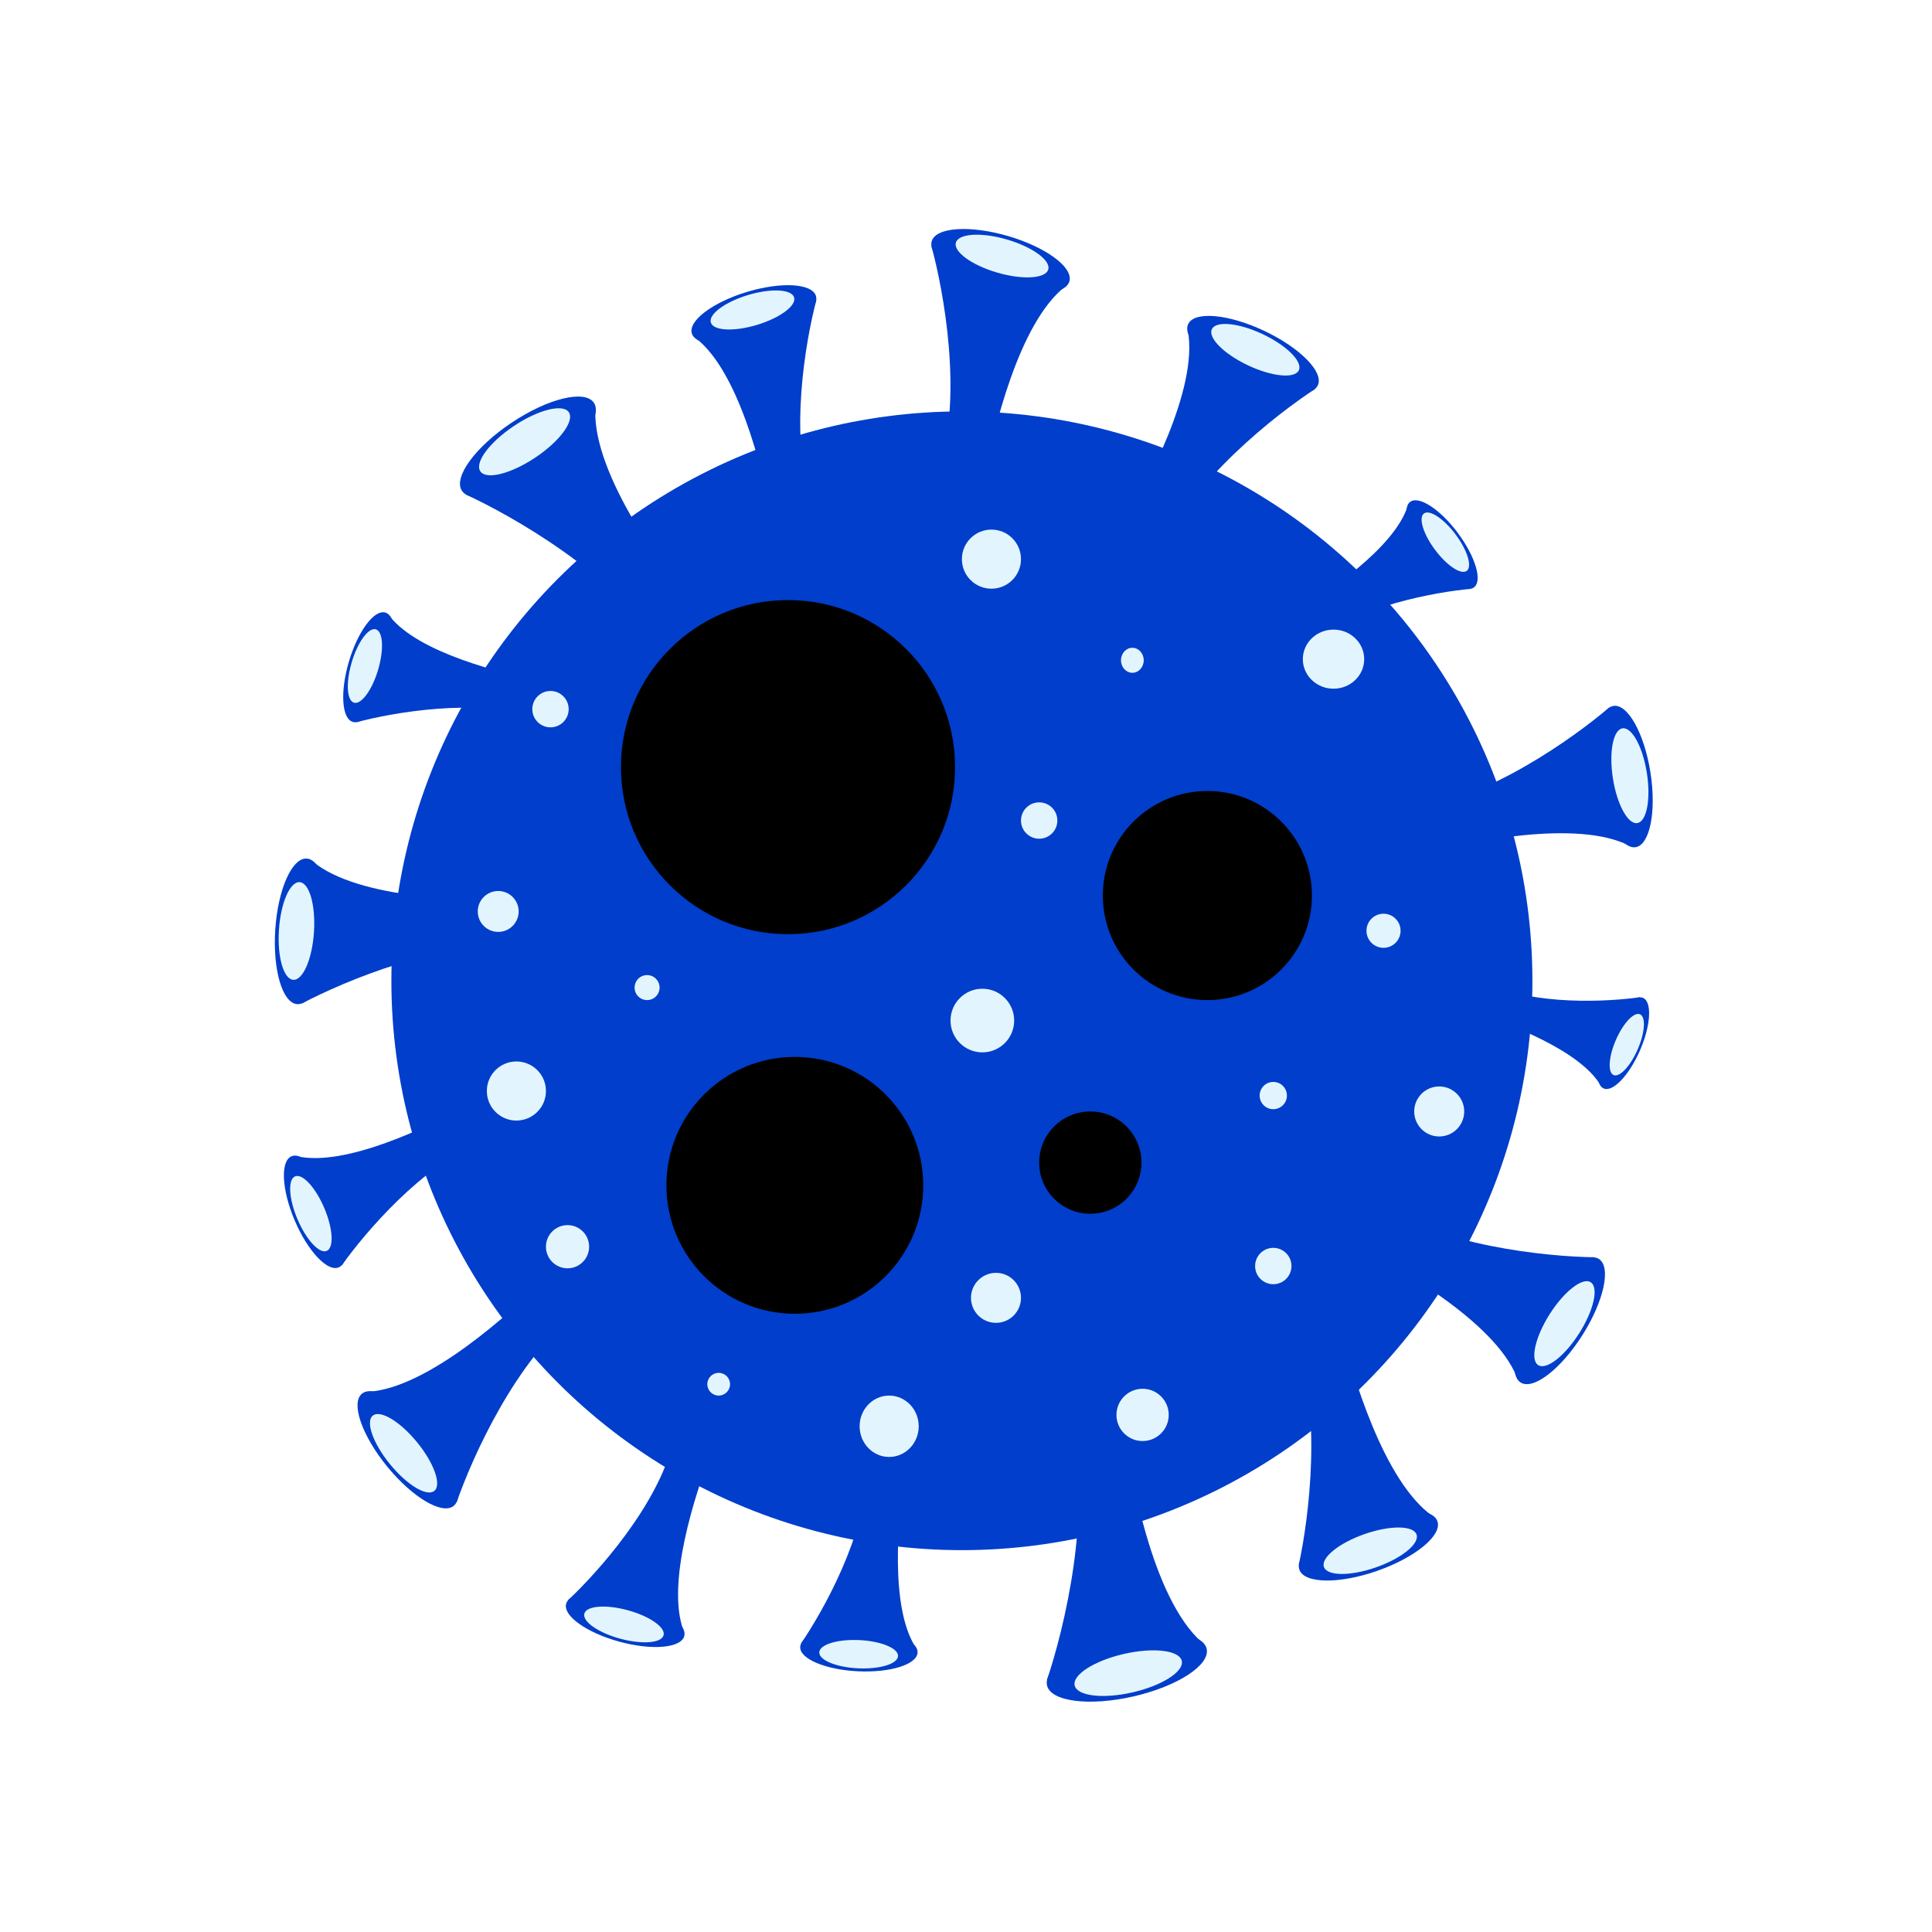 <svg width="850" height="850" viewBox="0 0 850 850" fill="none" xmlns="http://www.w3.org/2000/svg">
<rect width="850" height="850" fill="white"/>
<path d="M228.908 416.473C195.244 413.284 151.51 431.609 132.81 441.509C125.709 419.464 119.968 407.688 137.722 379.134C158.125 395.782 207.009 396.578 230.266 395.799L228.908 416.473Z" fill="#003ECB"/>
<ellipse cx="132.86" cy="409.755" rx="32.094" ry="11.781" transform="rotate(-86.242 132.86 409.755)" fill="#003ECB"/>
<ellipse cx="130.426" cy="409.595" rx="21.531" ry="7.719" transform="rotate(-86.242 130.426 409.595)" fill="#E2F5FE"/>
<ellipse cx="423.193" cy="431.5" rx="251" ry="250.5" fill="#003ECB"/>
<path d="M289.966 283.924C270.463 252.757 225.731 227.119 204.823 217.522C219.157 196.818 225.527 184.077 261.913 180.525C261.031 209.143 292.662 251.867 308.711 271.428L289.966 283.924Z" fill="#003ECB"/>
<ellipse cx="232.265" cy="196.574" rx="34.896" ry="12.81" transform="rotate(-33.689 232.265 196.574)" fill="#003ECB"/>
<ellipse cx="230.795" cy="194.368" rx="23.411" ry="8.393" transform="rotate(-33.689 230.795 194.368)" fill="#E2F5FE"/>
<path d="M356.76 220.268C347.248 191.758 354.345 150.213 359.167 132.036C338.655 130.308 327.306 127.698 306.141 148.798C324.649 163.126 335.141 205.295 339.13 225.591L356.76 220.268Z" fill="#003ECB"/>
<ellipse rx="28.526" ry="10.472" transform="matrix(-0.957 0.289 0.289 0.957 331.682 138.447)" fill="#003ECB"/>
<ellipse rx="19.138" ry="6.861" transform="matrix(-0.957 0.289 0.289 0.957 331.056 136.373)" fill="#E2F5FE"/>
<path d="M413.315 205.691C423.54 174.066 415.264 128.197 409.744 108.146C432.41 106.023 444.933 103.021 468.555 126.135C448.236 142.17 437.068 188.911 432.865 211.395L413.315 205.691Z" fill="#003ECB"/>
<ellipse cx="440.202" cy="114.952" rx="31.546" ry="11.58" transform="rotate(16.265 440.202 114.952)" fill="#003ECB"/>
<ellipse cx="440.873" cy="112.651" rx="21.164" ry="7.587" transform="rotate(16.265 440.873 112.651)" fill="#E2F5FE"/>
<path d="M511.249 241.797C524.561 211.342 561.166 182.49 578.592 171.138C563.031 154.522 555.646 143.972 522.638 145.616C527.218 171.091 504.592 213.487 492.832 233.106L511.249 241.797Z" fill="#003ECB"/>
<ellipse rx="31.546" ry="11.58" transform="matrix(-0.904 -0.427 -0.427 0.904 551.277 156.04)" fill="#003ECB"/>
<ellipse rx="21.164" ry="7.587" transform="matrix(-0.904 -0.427 -0.427 0.904 552.298 153.873)" fill="#E2F5FE"/>
<path d="M578.186 281.973C597.577 266.611 631.716 260.443 647.135 259.073C642.716 242.716 641.55 233.202 619.283 222.746C613.39 241.088 583.704 261.042 569.12 269.825L578.186 281.973Z" fill="#003ECB"/>
<ellipse rx="23.48" ry="8.619" transform="matrix(-0.598 -0.801 -0.801 0.598 634.461 239.605)" fill="#003ECB"/>
<ellipse rx="15.753" ry="5.647" transform="matrix(-0.598 -0.801 -0.801 0.598 635.892 238.538)" fill="#E2F5FE"/>
<path d="M621.446 355.858C654.318 351.677 692.199 324.762 707.952 311.28C719.476 330.832 727.495 340.86 716.653 371.974C693.569 360.439 646.658 370.177 624.588 375.918L621.446 355.858Z" fill="#003ECB"/>
<ellipse cx="714.722" cy="341.651" rx="31.451" ry="11.545" transform="rotate(81.098 714.722 341.651)" fill="#003ECB"/>
<ellipse cx="717.085" cy="341.281" rx="21.1" ry="7.564" transform="rotate(81.098 717.085 341.281)" fill="#E2F5FE"/>
<path d="M654.57 432.702C675.282 442.435 707.33 440.768 721.505 438.741C720.985 454.406 721.947 463.22 704.107 477.345C694.921 462.074 663.967 450.384 648.976 445.56L654.57 432.702Z" fill="#003ECB"/>
<ellipse cx="714.208" cy="458.954" rx="21.72" ry="7.973" transform="rotate(113.516 714.208 458.954)" fill="#003ECB"/>
<ellipse cx="715.722" cy="459.611" rx="14.572" ry="5.224" transform="rotate(113.516 715.722 459.611)" fill="#E2F5FE"/>
<path d="M604.913 529.1C633.014 548.048 680.294 552.889 701.5 553.142C697.181 575.949 696.587 589.067 667.269 605.687C657.294 581.251 614.649 557.112 593.804 546.646L604.913 529.1Z" fill="#003ECB"/>
<ellipse cx="686.231" cy="581.065" rx="32.168" ry="11.809" transform="rotate(122.338 686.231 581.065)" fill="#003ECB"/>
<ellipse cx="688.295" cy="582.37" rx="21.581" ry="7.737" transform="rotate(122.338 688.295 582.37)" fill="#E2F5FE"/>
<path d="M569.755 589.01C581.877 620.66 575.929 667.814 571.393 688.531C594.587 689.466 607.501 691.847 630.305 667.033C608.748 651.803 594.849 604.812 589.355 582.145L569.755 589.01Z" fill="#003ECB"/>
<ellipse rx="32.168" ry="11.809" transform="matrix(0.944 -0.331 -0.331 -0.944 602.041 679.951)" fill="#003ECB"/>
<ellipse rx="21.581" ry="7.737" transform="matrix(0.944 -0.331 -0.331 -0.944 602.848 682.258)" fill="#E2F5FE"/>
<path d="M471.158 628.235C480.705 664.964 468.214 716.696 460.586 739.183C486.279 743.113 500.353 747.37 528.819 722.598C506.728 702.966 497.114 648.945 493.822 623.037L471.158 628.235Z" fill="#003ECB"/>
<ellipse rx="36.019" ry="13.222" transform="matrix(0.975 -0.224 -0.224 -0.975 495.758 733.453)" fill="#003ECB"/>
<ellipse rx="24.165" ry="8.663" transform="matrix(0.975 -0.224 -0.224 -0.975 496.368 736.12)" fill="#E2F5FE"/>
<path d="M381.238 648.364C380.726 675.588 362.086 708.912 352.464 722.973C369.455 730.66 378.355 736.324 402.816 724.718C391.352 706.879 395.163 667.696 397.903 649.158L381.238 648.364Z" fill="#003ECB"/>
<ellipse rx="25.843" ry="9.487" transform="matrix(0.999 0.048 0.048 -0.999 377.875 725.82)" fill="#003ECB"/>
<ellipse rx="17.338" ry="6.215" transform="matrix(0.999 0.048 0.048 -0.999 377.781 727.781)" fill="#E2F5FE"/>
<path d="M234.437 315.384C209.326 307.099 172.795 313.465 156.817 317.761C155.236 299.719 152.907 289.742 171.409 271.059C184.069 287.3 221.201 296.408 239.068 299.858L234.437 315.384Z" fill="#003ECB"/>
<ellipse cx="162.375" cy="293.56" rx="25.098" ry="9.213" transform="rotate(-73.393 162.375 293.56)" fill="#003ECB"/>
<ellipse cx="160.549" cy="293.016" rx="16.838" ry="6.036" transform="rotate(-73.393 160.549 293.016)" fill="#E2F5FE"/>
<path d="M212.054 502.269C186.009 512.479 160.558 542.331 150.447 556.62C136.976 542.994 128.342 536.442 130.793 508.733C152.071 513.41 188.46 495.753 205.34 486.498L212.054 502.269Z" fill="#003ECB"/>
<ellipse cx="138.632" cy="533.157" rx="26.551" ry="9.747" transform="rotate(-113.058 138.632 533.157)" fill="#003ECB"/>
<ellipse cx="136.776" cy="533.947" rx="17.813" ry="6.386" transform="rotate(-113.058 136.776 533.947)" fill="#E2F5FE"/>
<path d="M253.72 577.615C227.116 598.118 207.781 641.069 200.913 660.932C180.815 649.739 168.664 645.079 162.2 612.312C188.299 610.57 224.334 578.013 240.693 561.682L253.72 577.615Z" fill="#003ECB"/>
<ellipse cx="179.425" cy="637.842" rx="31.88" ry="11.703" transform="rotate(-129.272 179.425 637.842)" fill="#003ECB"/>
<ellipse cx="177.551" cy="639.374" rx="21.388" ry="7.667" transform="rotate(-129.272 177.551 639.374)" fill="#E2F5FE"/>
<path d="M296.024 634.723C289.336 662.288 262.834 691.949 249.865 704.066C265.4 715.731 273.166 723.507 300.667 717.247C293.052 696.512 305.804 657.534 312.789 639.306L296.024 634.723Z" fill="#003ECB"/>
<ellipse rx="26.922" ry="9.883" transform="matrix(0.965 0.264 0.264 -0.965 275.056 712.72)" fill="#003ECB"/>
<ellipse rx="18.061" ry="6.475" transform="matrix(0.965 0.264 0.264 -0.965 274.516 714.691)" fill="#E2F5FE"/>
<circle cx="346.693" cy="337.5" r="73.5" fill="black"/>
<circle cx="531.193" cy="394" r="46" fill="black"/>
<circle cx="349.693" cy="521.5" r="56.5" fill="black"/>
<circle cx="479.693" cy="511.5" r="22.5" fill="black"/>
<circle cx="436.193" cy="246" r="13" fill="#E2F5FE"/>
<ellipse cx="498.193" cy="290.5" rx="5" ry="5.5" fill="#E2F5FE"/>
<circle cx="316.193" cy="609" r="5" fill="#E2F5FE"/>
<circle cx="219.193" cy="401" r="9" fill="#E2F5FE"/>
<circle cx="284.693" cy="434.5" r="5.5" fill="#E2F5FE"/>
<circle cx="242.193" cy="312" r="8" fill="#E2F5FE"/>
<circle cx="432.193" cy="449" r="14" fill="#E2F5FE"/>
<circle cx="227.193" cy="480" r="13" fill="#E2F5FE"/>
<circle cx="438.193" cy="571" r="11" fill="#E2F5FE"/>
<circle cx="249.693" cy="548.5" r="9.5" fill="#E2F5FE"/>
<ellipse cx="391.193" cy="627.5" rx="13" ry="13.5" fill="#E2F5FE"/>
<circle cx="457.193" cy="361" r="8" fill="#E2F5FE"/>
<ellipse cx="586.693" cy="290" rx="13.5" ry="13" fill="#E2F5FE"/>
<circle cx="608.693" cy="409.5" r="7.5" fill="#E2F5FE"/>
<circle cx="633.193" cy="489" r="11" fill="#E2F5FE"/>
<circle r="6" transform="matrix(1 0 0 -1 560.193 482)" fill="#E2F5FE"/>
<circle cx="560.193" cy="557" r="8" fill="#E2F5FE"/>
<circle cx="502.693" cy="622.5" r="11.5" fill="#E2F5FE"/>
</svg>
